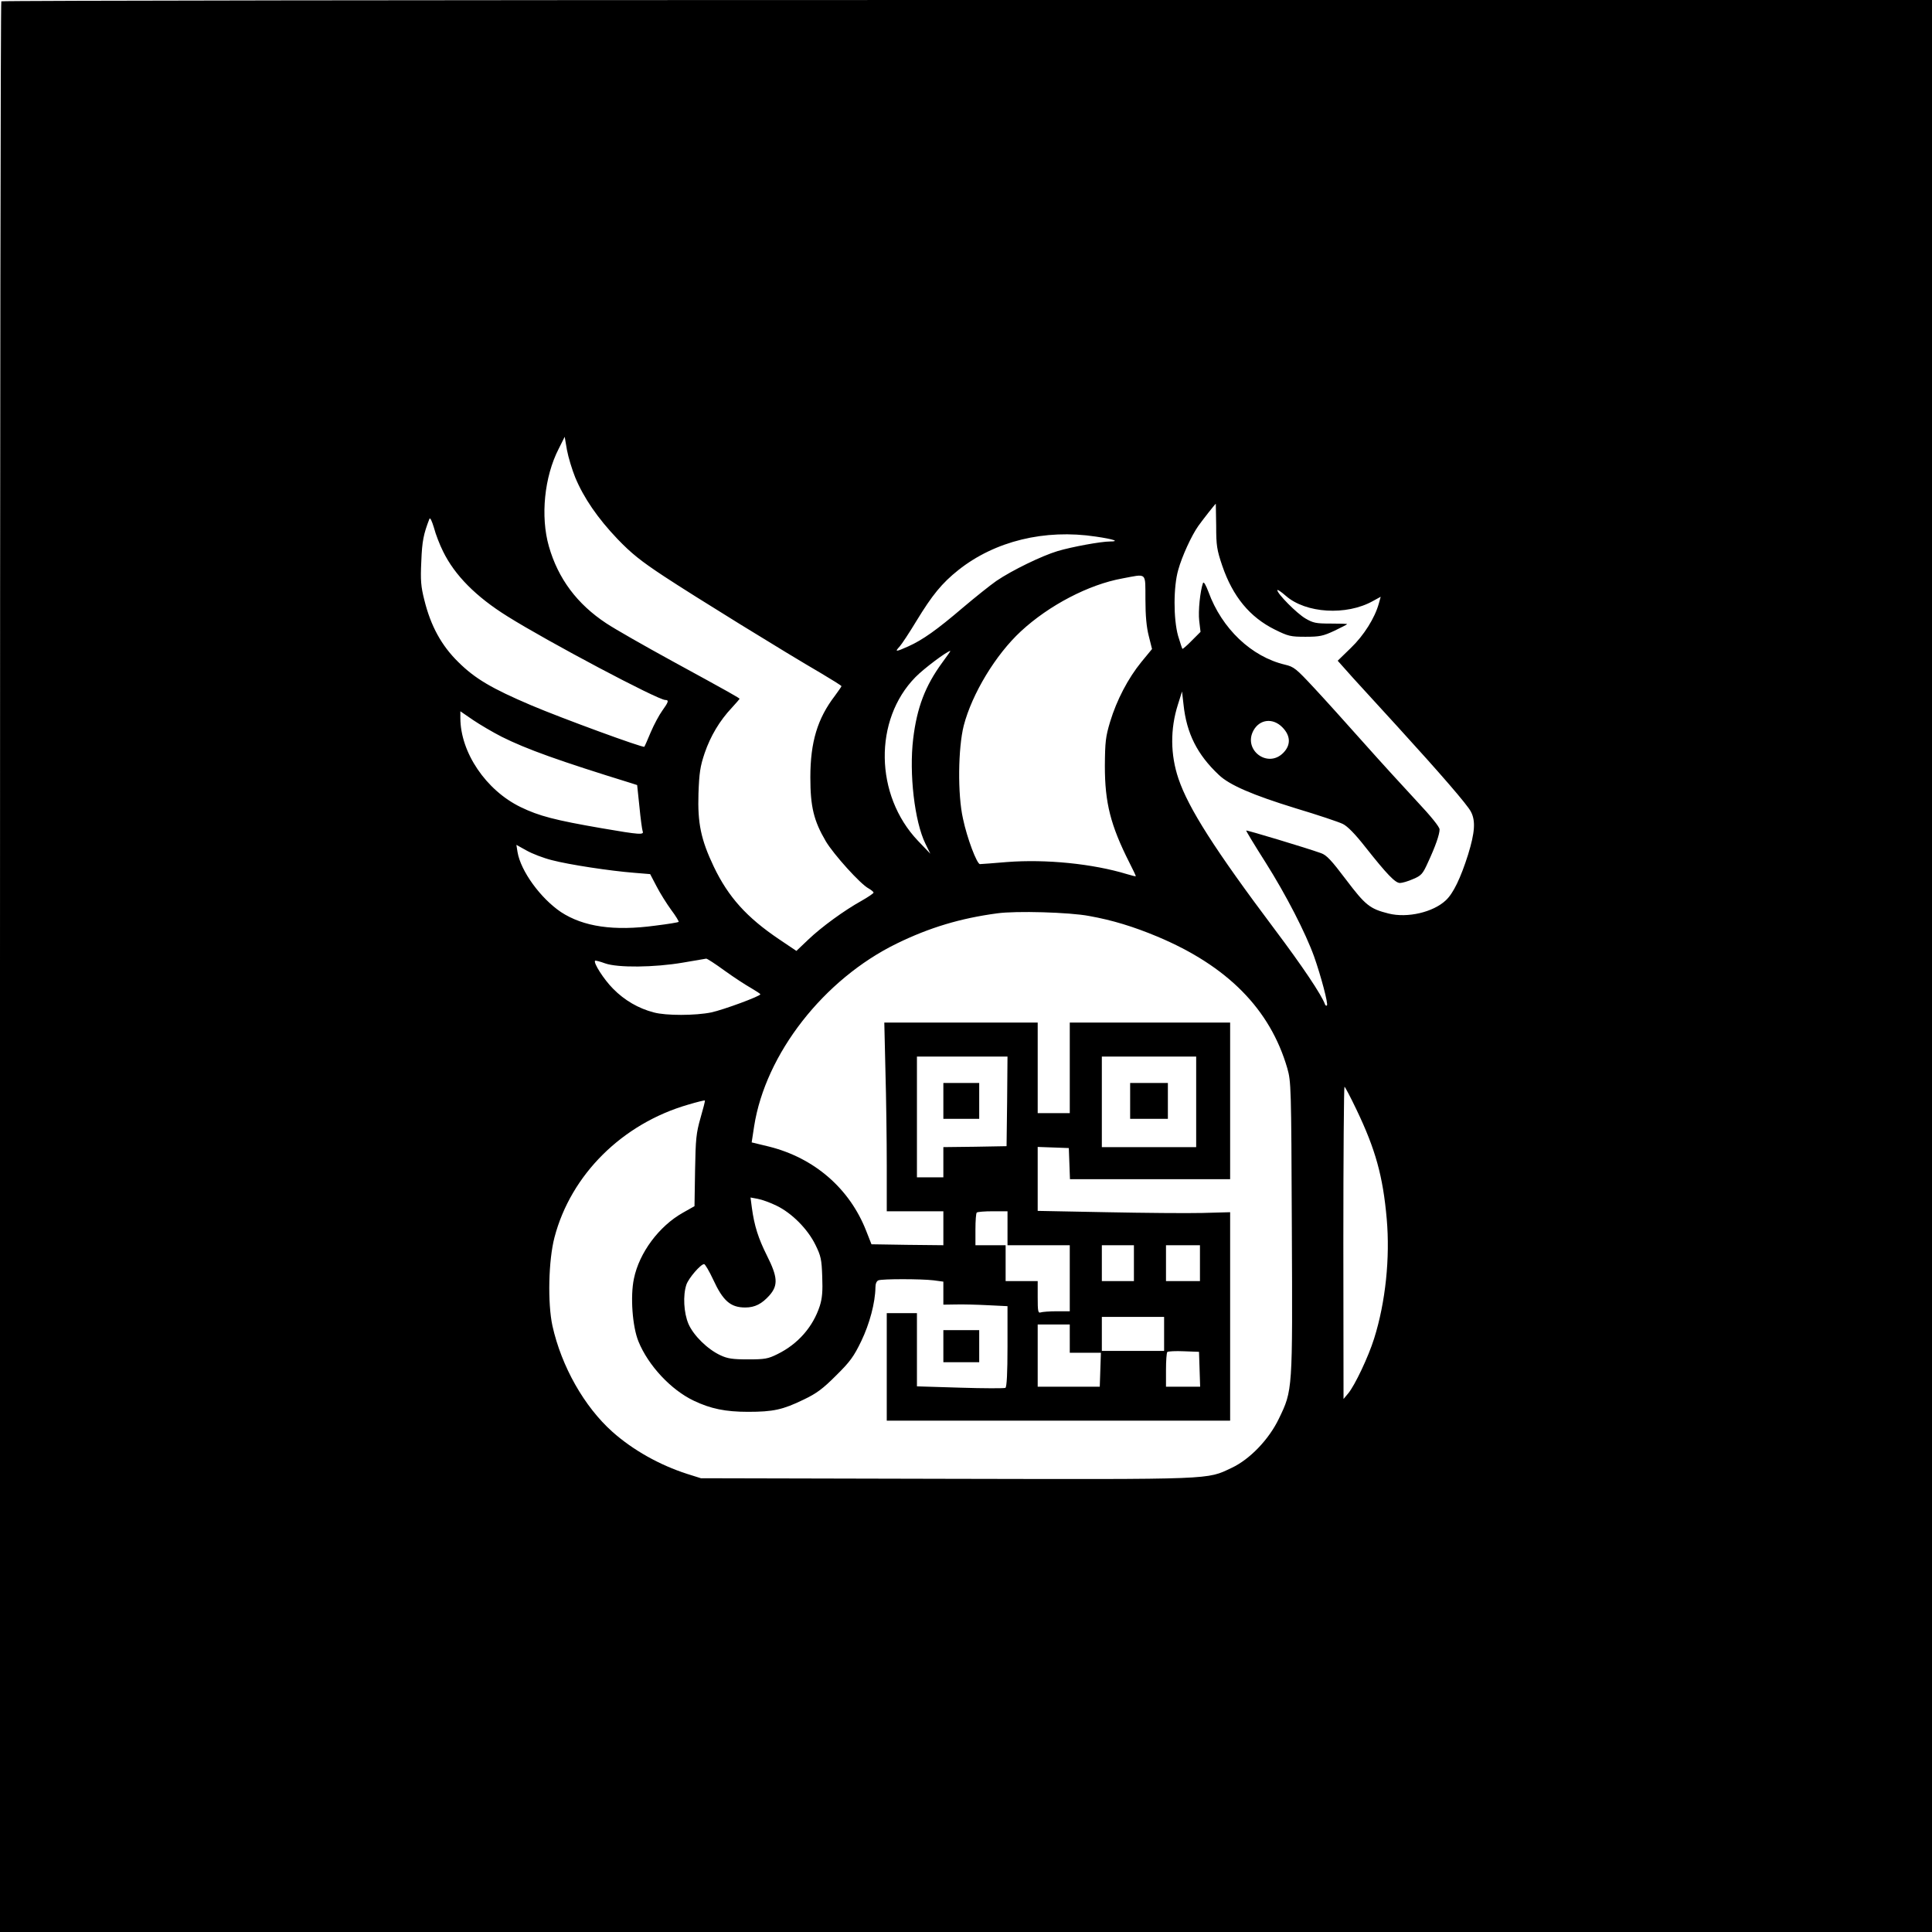 <?xml version="1.0" standalone="no"?>
<!DOCTYPE svg PUBLIC "-//W3C//DTD SVG 20010904//EN"
 "http://www.w3.org/TR/2001/REC-SVG-20010904/DTD/svg10.dtd">
<svg version="1.0" xmlns="http://www.w3.org/2000/svg"
 width="1024pt" height="1024pt" viewBox="0 0 1024 1024"
 preserveAspectRatio="xMidYMid meet">

<g transform="translate(0,1024) scale(0.1,-0.1)"
fill="#000000" stroke="none">
<path d="M7 10233 c-4 -3 -7 -2307 -7 -5120 l0 -5113 5120 0 5120 0 0 5120 0
5120 -5113 0 c-2813 0 -5117 -3 -5120 -7z m3042 -2524 c45 -108 119 -216 224
-326 73 -76 124 -117 247 -198 159 -105 642 -403 833 -514 59 -35 107 -65 107
-68 0 -2 -16 -25 -35 -51 -92 -120 -130 -245 -130 -432 0 -156 18 -230 82
-339 41 -69 184 -228 227 -250 14 -8 26 -18 26 -22 0 -4 -28 -23 -63 -43 -92
-51 -213 -139 -284 -207 l-62 -59 -92 62 c-172 116 -269 224 -346 385 -68 143
-86 230 -81 387 4 110 9 144 33 215 31 90 79 171 144 240 22 24 41 46 41 47 0
4 -49 32 -355 199 -148 81 -306 171 -351 201 -155 102 -256 237 -305 409 -45
158 -24 368 52 516 l32 64 12 -70 c7 -38 27 -104 44 -146z m3397 -257 c0 -104
4 -127 32 -210 56 -164 146 -273 279 -339 71 -35 83 -38 162 -38 76 0 94 4
154 32 37 18 67 33 67 35 0 2 -39 3 -88 3 -77 0 -92 3 -133 27 -46 27 -149
131 -149 150 0 5 20 -8 45 -30 106 -93 321 -106 461 -28 l42 23 -10 -36 c-21
-76 -79 -169 -149 -236 l-69 -67 82 -92 c46 -50 151 -165 234 -256 228 -250
372 -416 390 -452 26 -49 21 -111 -15 -228 -39 -123 -78 -205 -118 -242 -67
-63 -203 -95 -303 -70 -100 25 -123 44 -226 180 -77 102 -103 130 -132 140
-78 28 -394 123 -397 120 -1 -2 44 -77 102 -168 110 -174 213 -375 258 -500
36 -102 76 -252 68 -259 -3 -3 -7 -1 -10 5 -18 51 -121 204 -266 397 -317 422
-458 643 -511 800 -43 127 -44 263 -3 392 l22 70 8 -70 c16 -152 73 -265 187
-372 56 -54 180 -107 407 -177 117 -35 230 -73 250 -83 25 -12 66 -54 120
-123 114 -144 158 -190 183 -190 12 0 43 9 70 21 43 18 51 27 78 87 40 86 62
149 62 176 0 13 -45 69 -122 151 -67 72 -194 211 -282 310 -88 99 -206 230
-262 290 -94 101 -106 111 -153 122 -178 42 -335 191 -406 386 -14 37 -25 56
-29 47 -15 -43 -26 -148 -20 -200 l7 -59 -47 -47 c-25 -26 -48 -45 -49 -43 -2
2 -12 33 -23 69 -25 90 -25 261 1 350 20 72 70 181 106 232 22 31 90 118 93
118 0 0 1 -53 2 -118z m-4098 -134 c62 -127 175 -241 342 -345 212 -133 797
-443 836 -443 21 0 17 -11 -16 -57 -16 -22 -44 -74 -61 -114 -17 -41 -32 -75
-34 -77 -6 -7 -438 151 -600 220 -209 89 -297 141 -385 228 -90 88 -147 192
-181 330 -18 71 -21 104 -16 205 4 107 12 145 43 225 4 9 13 -11 24 -47 9 -35
31 -91 48 -125z m3460 78 c96 -14 129 -26 75 -26 -47 0 -201 -28 -278 -51 -83
-25 -240 -101 -324 -158 -33 -23 -113 -87 -178 -142 -137 -117 -213 -171 -289
-205 -67 -30 -73 -30 -46 -1 11 12 52 74 90 137 83 136 134 199 222 269 193
153 457 218 728 177z m263 -333 c0 -88 6 -149 18 -195 l17 -68 -56 -68 c-71
-87 -131 -202 -166 -317 -24 -80 -27 -106 -28 -235 0 -195 30 -314 130 -512
19 -37 34 -69 34 -72 0 -2 -21 3 -47 11 -181 55 -428 80 -636 64 -72 -6 -136
-11 -143 -11 -16 0 -68 136 -90 241 -29 128 -26 374 4 493 44 169 169 376 303
500 149 138 360 248 537 280 134 25 122 36 123 -111z m-1077 -335 c-90 -123
-134 -238 -154 -404 -22 -183 7 -438 65 -556 l26 -53 -66 69 c-229 241 -235
641 -13 867 45 46 168 138 185 139 2 0 -18 -28 -43 -62z m-2335 -393 c132 -66
305 -128 687 -246 l31 -10 12 -114 c6 -63 14 -121 17 -130 9 -21 -13 -20 -216
15 -249 43 -333 65 -430 112 -184 89 -320 290 -320 473 l0 35 67 -46 c37 -25
105 -65 152 -89z m4137 51 c45 -45 47 -95 5 -137 -83 -83 -214 17 -157 120 33
59 102 67 152 17z m-3871 -705 c91 -24 309 -57 436 -67 l85 -7 34 -65 c18 -35
53 -91 77 -124 25 -33 42 -62 40 -64 -2 -3 -58 -12 -123 -20 -220 -30 -382 -6
-501 72 -108 73 -213 217 -230 318 l-6 38 54 -30 c30 -17 90 -40 134 -51z
m2848 -296 c123 -22 234 -56 361 -109 372 -156 598 -385 689 -698 20 -71 21
-94 24 -843 4 -869 5 -862 -69 -1015 -53 -110 -154 -215 -250 -260 -134 -63
-80 -61 -1511 -58 l-1302 3 -73 23 c-146 47 -287 126 -396 223 -149 133 -270
346 -318 562 -26 120 -21 348 11 469 87 332 359 602 708 703 47 14 87 24 89
22 2 -2 -9 -43 -23 -92 -23 -81 -26 -110 -29 -279 l-3 -189 -62 -35 c-126 -71
-231 -212 -259 -349 -20 -94 -8 -255 24 -333 52 -128 173 -257 293 -314 90
-43 169 -59 288 -59 133 0 184 11 295 65 69 33 101 57 172 128 74 73 94 101
133 182 44 91 74 204 75 284 0 20 6 34 16 38 21 8 224 8 292 0 l52 -7 0 -61 0
-61 67 1 c38 1 114 -1 171 -4 l102 -5 0 -213 c0 -143 -4 -215 -11 -220 -6 -3
-114 -3 -240 1 l-229 7 0 194 0 194 -80 0 -80 0 0 -285 0 -285 910 0 910 0 0
553 0 552 -147 -4 c-82 -2 -311 0 -510 4 l-363 7 0 170 0 169 83 -3 82 -3 3
-82 3 -83 424 0 425 0 0 415 0 415 -425 0 -425 0 0 -240 0 -240 -85 0 -85 0 0
240 0 240 -407 0 -406 0 6 -257 c4 -141 7 -366 7 -500 l0 -243 150 0 150 0 0
-90 0 -90 -191 2 -190 3 -28 71 c-88 225 -275 387 -516 447 l-91 22 13 85 c60
384 369 780 756 969 174 85 338 134 532 160 99 14 383 6 488 -14z m-1932 -290
c50 -36 113 -77 140 -92 27 -16 49 -30 49 -33 0 -10 -195 -82 -260 -96 -83
-17 -240 -18 -305 0 -81 21 -155 64 -215 125 -49 49 -106 138 -96 149 2 2 26
-4 53 -14 67 -24 261 -22 413 4 63 11 119 20 123 21 4 1 49 -28 98 -64z m1497
-692 l-3 -238 -167 -3 -168 -2 0 -80 0 -80 -70 0 -70 0 0 320 0 320 240 0 240
0 -2 -237z m1002 -3 l0 -240 -250 0 -250 0 0 240 0 240 250 0 250 0 0 -240z
m850 -42 c100 -209 140 -351 160 -579 18 -205 -6 -441 -67 -634 -30 -96 -102
-248 -137 -290 l-25 -30 -1 828 c0 455 3 827 6 827 3 0 32 -55 64 -122z
m-3073 -509 c80 -39 164 -123 205 -207 29 -59 33 -77 36 -168 3 -78 0 -115
-13 -156 -36 -111 -116 -202 -224 -255 -50 -25 -67 -28 -156 -28 -82 0 -109 4
-147 22 -67 31 -142 104 -169 166 -25 59 -30 151 -11 208 12 35 76 109 94 109
5 0 27 -37 48 -82 52 -113 92 -148 170 -148 51 0 88 19 129 65 46 53 43 97
-14 210 -46 92 -67 158 -80 254 l-7 54 38 -7 c22 -4 67 -20 101 -37z m1223
-119 l0 -90 165 0 165 0 0 -175 0 -175 -69 0 c-38 0 -76 -3 -85 -6 -14 -5 -16
6 -16 80 l0 86 -85 0 -85 0 0 95 0 95 -80 0 -80 0 0 83 c0 46 3 87 7 90 3 4
42 7 85 7 l78 0 0 -90z m670 -185 l0 -95 -85 0 -85 0 0 95 0 95 85 0 85 0 0
-95z m350 0 l0 -95 -90 0 -90 0 0 95 0 95 90 0 90 0 0 -95z m-190 -375 l0 -90
-165 0 -165 0 0 90 0 90 165 0 165 0 0 -90z m-500 -25 l0 -75 83 0 82 0 -3
-90 -3 -90 -165 0 -164 0 0 165 0 165 85 0 85 0 0 -75z m688 -162 l3 -93 -91
0 -90 0 0 88 c0 49 3 92 7 96 4 4 44 6 88 4 l80 -3 3 -92z"/>
<path d="M5000 3105 l0 -85 95 0 95 0 0 85 0 85 -95 0 -95 0 0 -85z"/>
<path d="M5000 4405 l0 -95 95 0 95 0 0 95 0 95 -95 0 -95 0 0 -95z"/>
<path d="M5990 4405 l0 -95 100 0 100 0 0 95 0 95 -100 0 -100 0 0 -95z"/>
</g>
</svg>
